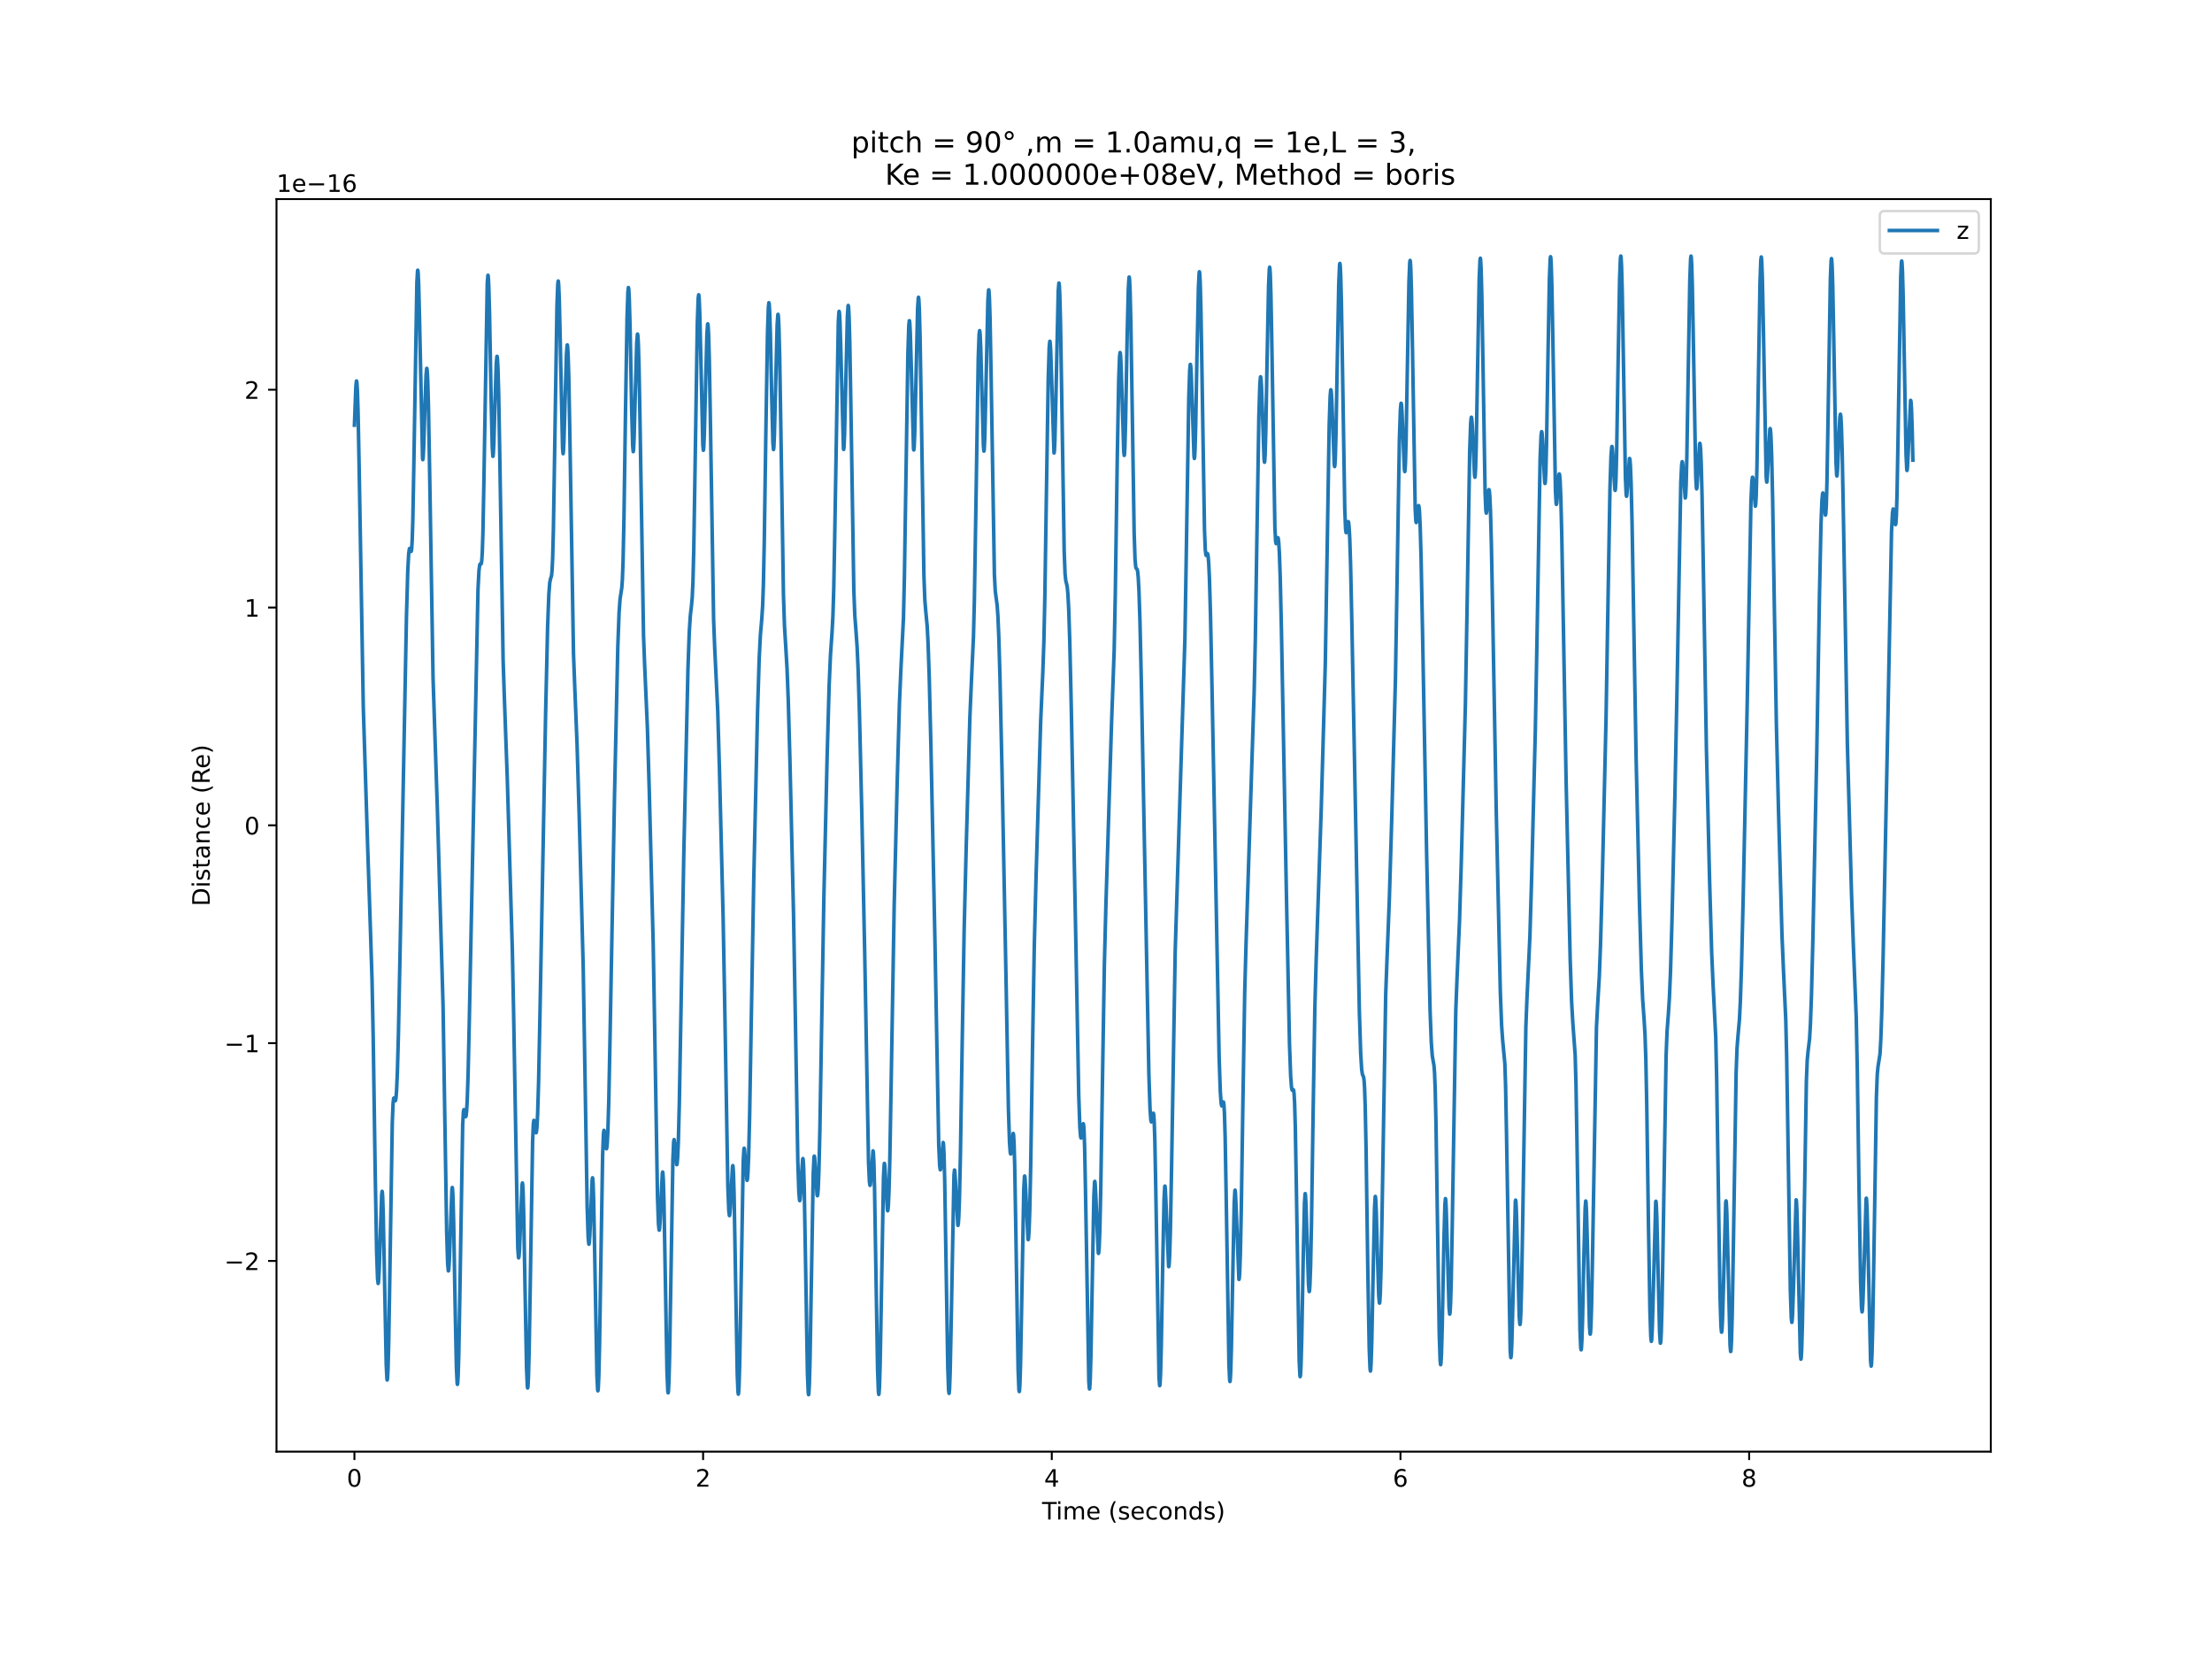 <?xml version="1.0" encoding="utf-8" standalone="no"?>
<!DOCTYPE svg PUBLIC "-//W3C//DTD SVG 1.1//EN"
  "http://www.w3.org/Graphics/SVG/1.1/DTD/svg11.dtd">
<!-- Created with matplotlib (https://matplotlib.org/) -->
<svg height="691.2pt" version="1.1" viewBox="0 0 921.6 691.2" width="921.6pt" xmlns="http://www.w3.org/2000/svg" xmlns:xlink="http://www.w3.org/1999/xlink">
 <defs>
  <style type="text/css">*{stroke-linecap:butt;stroke-linejoin:round;}</style>
 </defs>
 <g id="figure_1">
  <g id="patch_1">
   <path d="M 0 691.2 
L 921.6 691.2 
L 921.6 0 
L 0 0 
z
" style="fill:#ffffff;"/>
  </g>
  <g id="axes_1">
   <g id="patch_2">
    <path d="M 115.2 604.8 
L 829.44 604.8 
L 829.44 82.944 
L 115.2 82.944 
z
" style="fill:#ffffff;"/>
   </g>
   <g id="matplotlib.axis_1">
    <g id="xtick_1">
     <g id="line2d_1">
      <defs>
       <path d="M 0 0 
L 0 3.5 
" id="m7c0d224980" style="stroke:#000000;stroke-width:0.8;"/>
      </defs>
      <g>
       <use style="stroke:#000000;stroke-width:0.8;" x="147.665" xlink:href="#m7c0d224980" y="604.8"/>
      </g>
     </g>
     <g id="text_1">
      <!-- 0 -->
      <g transform="translate(144.484 619.398)scale(0.1 -0.1)">
       <defs>
        <path d="M 31.781 66.406 
Q 24.172 66.406 20.328 58.906 
Q 16.5 51.422 16.5 36.375 
Q 16.5 21.391 20.328 13.891 
Q 24.172 6.391 31.781 6.391 
Q 39.453 6.391 43.281 13.891 
Q 47.125 21.391 47.125 36.375 
Q 47.125 51.422 43.281 58.906 
Q 39.453 66.406 31.781 66.406 
z
M 31.781 74.219 
Q 44.047 74.219 50.516 64.516 
Q 56.984 54.828 56.984 36.375 
Q 56.984 17.969 50.516 8.266 
Q 44.047 -1.422 31.781 -1.422 
Q 19.531 -1.422 13.062 8.266 
Q 6.594 17.969 6.594 36.375 
Q 6.594 54.828 13.062 64.516 
Q 19.531 74.219 31.781 74.219 
z
" id="DejaVuSans-48"/>
       </defs>
       <use xlink:href="#DejaVuSans-48"/>
      </g>
     </g>
    </g>
    <g id="xtick_2">
     <g id="line2d_2">
      <g>
       <use style="stroke:#000000;stroke-width:0.8;" x="292.939" xlink:href="#m7c0d224980" y="604.8"/>
      </g>
     </g>
     <g id="text_2">
      <!-- 2 -->
      <g transform="translate(289.758 619.398)scale(0.1 -0.1)">
       <defs>
        <path d="M 19.188 8.297 
L 53.609 8.297 
L 53.609 0 
L 7.328 0 
L 7.328 8.297 
Q 12.938 14.109 22.625 23.891 
Q 32.328 33.688 34.812 36.531 
Q 39.547 41.844 41.422 45.531 
Q 43.312 49.219 43.312 52.781 
Q 43.312 58.594 39.234 62.25 
Q 35.156 65.922 28.609 65.922 
Q 23.969 65.922 18.812 64.312 
Q 13.672 62.703 7.812 59.422 
L 7.812 69.391 
Q 13.766 71.781 18.938 73 
Q 24.125 74.219 28.422 74.219 
Q 39.75 74.219 46.484 68.547 
Q 53.219 62.891 53.219 53.422 
Q 53.219 48.922 51.531 44.891 
Q 49.859 40.875 45.406 35.406 
Q 44.188 33.984 37.641 27.219 
Q 31.109 20.453 19.188 8.297 
z
" id="DejaVuSans-50"/>
       </defs>
       <use xlink:href="#DejaVuSans-50"/>
      </g>
     </g>
    </g>
    <g id="xtick_3">
     <g id="line2d_3">
      <g>
       <use style="stroke:#000000;stroke-width:0.8;" x="438.213" xlink:href="#m7c0d224980" y="604.8"/>
      </g>
     </g>
     <g id="text_3">
      <!-- 4 -->
      <g transform="translate(435.032 619.398)scale(0.1 -0.1)">
       <defs>
        <path d="M 37.797 64.312 
L 12.891 25.391 
L 37.797 25.391 
z
M 35.203 72.906 
L 47.609 72.906 
L 47.609 25.391 
L 58.016 25.391 
L 58.016 17.188 
L 47.609 17.188 
L 47.609 0 
L 37.797 0 
L 37.797 17.188 
L 4.891 17.188 
L 4.891 26.703 
z
" id="DejaVuSans-52"/>
       </defs>
       <use xlink:href="#DejaVuSans-52"/>
      </g>
     </g>
    </g>
    <g id="xtick_4">
     <g id="line2d_4">
      <g>
       <use style="stroke:#000000;stroke-width:0.8;" x="583.487" xlink:href="#m7c0d224980" y="604.8"/>
      </g>
     </g>
     <g id="text_4">
      <!-- 6 -->
      <g transform="translate(580.306 619.398)scale(0.1 -0.1)">
       <defs>
        <path d="M 33.016 40.375 
Q 26.375 40.375 22.484 35.828 
Q 18.609 31.297 18.609 23.391 
Q 18.609 15.531 22.484 10.953 
Q 26.375 6.391 33.016 6.391 
Q 39.656 6.391 43.531 10.953 
Q 47.406 15.531 47.406 23.391 
Q 47.406 31.297 43.531 35.828 
Q 39.656 40.375 33.016 40.375 
z
M 52.594 71.297 
L 52.594 62.312 
Q 48.875 64.062 45.094 64.984 
Q 41.312 65.922 37.594 65.922 
Q 27.828 65.922 22.672 59.328 
Q 17.531 52.734 16.797 39.406 
Q 19.672 43.656 24.016 45.922 
Q 28.375 48.188 33.594 48.188 
Q 44.578 48.188 50.953 41.516 
Q 57.328 34.859 57.328 23.391 
Q 57.328 12.156 50.688 5.359 
Q 44.047 -1.422 33.016 -1.422 
Q 20.359 -1.422 13.672 8.266 
Q 6.984 17.969 6.984 36.375 
Q 6.984 53.656 15.188 63.938 
Q 23.391 74.219 37.203 74.219 
Q 40.922 74.219 44.703 73.484 
Q 48.484 72.75 52.594 71.297 
z
" id="DejaVuSans-54"/>
       </defs>
       <use xlink:href="#DejaVuSans-54"/>
      </g>
     </g>
    </g>
    <g id="xtick_5">
     <g id="line2d_5">
      <g>
       <use style="stroke:#000000;stroke-width:0.8;" x="728.761" xlink:href="#m7c0d224980" y="604.8"/>
      </g>
     </g>
     <g id="text_5">
      <!-- 8 -->
      <g transform="translate(725.58 619.398)scale(0.1 -0.1)">
       <defs>
        <path d="M 31.781 34.625 
Q 24.75 34.625 20.719 30.859 
Q 16.703 27.094 16.703 20.516 
Q 16.703 13.922 20.719 10.156 
Q 24.75 6.391 31.781 6.391 
Q 38.812 6.391 42.859 10.172 
Q 46.922 13.969 46.922 20.516 
Q 46.922 27.094 42.891 30.859 
Q 38.875 34.625 31.781 34.625 
z
M 21.922 38.812 
Q 15.578 40.375 12.031 44.719 
Q 8.5 49.078 8.5 55.328 
Q 8.5 64.062 14.719 69.141 
Q 20.953 74.219 31.781 74.219 
Q 42.672 74.219 48.875 69.141 
Q 55.078 64.062 55.078 55.328 
Q 55.078 49.078 51.531 44.719 
Q 48 40.375 41.703 38.812 
Q 48.828 37.156 52.797 32.312 
Q 56.781 27.484 56.781 20.516 
Q 56.781 9.906 50.312 4.234 
Q 43.844 -1.422 31.781 -1.422 
Q 19.734 -1.422 13.25 4.234 
Q 6.781 9.906 6.781 20.516 
Q 6.781 27.484 10.781 32.312 
Q 14.797 37.156 21.922 38.812 
z
M 18.312 54.391 
Q 18.312 48.734 21.844 45.562 
Q 25.391 42.391 31.781 42.391 
Q 38.141 42.391 41.719 45.562 
Q 45.312 48.734 45.312 54.391 
Q 45.312 60.062 41.719 63.234 
Q 38.141 66.406 31.781 66.406 
Q 25.391 66.406 21.844 63.234 
Q 18.312 60.062 18.312 54.391 
z
" id="DejaVuSans-56"/>
       </defs>
       <use xlink:href="#DejaVuSans-56"/>
      </g>
     </g>
    </g>
    <g id="text_6">
     <!-- Time (seconds) -->
     <g transform="translate(434.158 633.077)scale(0.1 -0.1)">
      <defs>
       <path d="M -0.297 72.906 
L 61.375 72.906 
L 61.375 64.594 
L 35.5 64.594 
L 35.5 0 
L 25.594 0 
L 25.594 64.594 
L -0.297 64.594 
z
" id="DejaVuSans-84"/>
       <path d="M 9.422 54.688 
L 18.406 54.688 
L 18.406 0 
L 9.422 0 
z
M 9.422 75.984 
L 18.406 75.984 
L 18.406 64.594 
L 9.422 64.594 
z
" id="DejaVuSans-105"/>
       <path d="M 52 44.188 
Q 55.375 50.25 60.062 53.125 
Q 64.75 56 71.094 56 
Q 79.641 56 84.281 50.016 
Q 88.922 44.047 88.922 33.016 
L 88.922 0 
L 79.891 0 
L 79.891 32.719 
Q 79.891 40.578 77.094 44.375 
Q 74.312 48.188 68.609 48.188 
Q 61.625 48.188 57.562 43.547 
Q 53.516 38.922 53.516 30.906 
L 53.516 0 
L 44.484 0 
L 44.484 32.719 
Q 44.484 40.625 41.703 44.406 
Q 38.922 48.188 33.109 48.188 
Q 26.219 48.188 22.156 43.531 
Q 18.109 38.875 18.109 30.906 
L 18.109 0 
L 9.078 0 
L 9.078 54.688 
L 18.109 54.688 
L 18.109 46.188 
Q 21.188 51.219 25.484 53.609 
Q 29.781 56 35.688 56 
Q 41.656 56 45.828 52.969 
Q 50 49.953 52 44.188 
z
" id="DejaVuSans-109"/>
       <path d="M 56.203 29.594 
L 56.203 25.203 
L 14.891 25.203 
Q 15.484 15.922 20.484 11.062 
Q 25.484 6.203 34.422 6.203 
Q 39.594 6.203 44.453 7.469 
Q 49.312 8.734 54.109 11.281 
L 54.109 2.781 
Q 49.266 0.734 44.188 -0.344 
Q 39.109 -1.422 33.891 -1.422 
Q 20.797 -1.422 13.156 6.188 
Q 5.516 13.812 5.516 26.812 
Q 5.516 40.234 12.766 48.109 
Q 20.016 56 32.328 56 
Q 43.359 56 49.781 48.891 
Q 56.203 41.797 56.203 29.594 
z
M 47.219 32.234 
Q 47.125 39.594 43.094 43.984 
Q 39.062 48.391 32.422 48.391 
Q 24.906 48.391 20.391 44.141 
Q 15.875 39.891 15.188 32.172 
z
" id="DejaVuSans-101"/>
       <path id="DejaVuSans-32"/>
       <path d="M 31 75.875 
Q 24.469 64.656 21.281 53.656 
Q 18.109 42.672 18.109 31.391 
Q 18.109 20.125 21.312 9.062 
Q 24.516 -2 31 -13.188 
L 23.188 -13.188 
Q 15.875 -1.703 12.234 9.375 
Q 8.594 20.453 8.594 31.391 
Q 8.594 42.281 12.203 53.312 
Q 15.828 64.359 23.188 75.875 
z
" id="DejaVuSans-40"/>
       <path d="M 44.281 53.078 
L 44.281 44.578 
Q 40.484 46.531 36.375 47.5 
Q 32.281 48.484 27.875 48.484 
Q 21.188 48.484 17.844 46.438 
Q 14.5 44.391 14.5 40.281 
Q 14.5 37.156 16.891 35.375 
Q 19.281 33.594 26.516 31.984 
L 29.594 31.297 
Q 39.156 29.25 43.188 25.516 
Q 47.219 21.781 47.219 15.094 
Q 47.219 7.469 41.188 3.016 
Q 35.156 -1.422 24.609 -1.422 
Q 20.219 -1.422 15.453 -0.562 
Q 10.688 0.297 5.422 2 
L 5.422 11.281 
Q 10.406 8.688 15.234 7.391 
Q 20.062 6.109 24.812 6.109 
Q 31.156 6.109 34.562 8.281 
Q 37.984 10.453 37.984 14.406 
Q 37.984 18.062 35.516 20.016 
Q 33.062 21.969 24.703 23.781 
L 21.578 24.516 
Q 13.234 26.266 9.516 29.906 
Q 5.812 33.547 5.812 39.891 
Q 5.812 47.609 11.281 51.797 
Q 16.75 56 26.812 56 
Q 31.781 56 36.172 55.266 
Q 40.578 54.547 44.281 53.078 
z
" id="DejaVuSans-115"/>
       <path d="M 48.781 52.594 
L 48.781 44.188 
Q 44.969 46.297 41.141 47.344 
Q 37.312 48.391 33.406 48.391 
Q 24.656 48.391 19.812 42.844 
Q 14.984 37.312 14.984 27.297 
Q 14.984 17.281 19.812 11.734 
Q 24.656 6.203 33.406 6.203 
Q 37.312 6.203 41.141 7.25 
Q 44.969 8.297 48.781 10.406 
L 48.781 2.094 
Q 45.016 0.344 40.984 -0.531 
Q 36.969 -1.422 32.422 -1.422 
Q 20.062 -1.422 12.781 6.344 
Q 5.516 14.109 5.516 27.297 
Q 5.516 40.672 12.859 48.328 
Q 20.219 56 33.016 56 
Q 37.156 56 41.109 55.141 
Q 45.062 54.297 48.781 52.594 
z
" id="DejaVuSans-99"/>
       <path d="M 30.609 48.391 
Q 23.391 48.391 19.188 42.75 
Q 14.984 37.109 14.984 27.297 
Q 14.984 17.484 19.156 11.844 
Q 23.344 6.203 30.609 6.203 
Q 37.797 6.203 41.984 11.859 
Q 46.188 17.531 46.188 27.297 
Q 46.188 37.016 41.984 42.703 
Q 37.797 48.391 30.609 48.391 
z
M 30.609 56 
Q 42.328 56 49.016 48.375 
Q 55.719 40.766 55.719 27.297 
Q 55.719 13.875 49.016 6.219 
Q 42.328 -1.422 30.609 -1.422 
Q 18.844 -1.422 12.172 6.219 
Q 5.516 13.875 5.516 27.297 
Q 5.516 40.766 12.172 48.375 
Q 18.844 56 30.609 56 
z
" id="DejaVuSans-111"/>
       <path d="M 54.891 33.016 
L 54.891 0 
L 45.906 0 
L 45.906 32.719 
Q 45.906 40.484 42.875 44.328 
Q 39.844 48.188 33.797 48.188 
Q 26.516 48.188 22.312 43.547 
Q 18.109 38.922 18.109 30.906 
L 18.109 0 
L 9.078 0 
L 9.078 54.688 
L 18.109 54.688 
L 18.109 46.188 
Q 21.344 51.125 25.703 53.562 
Q 30.078 56 35.797 56 
Q 45.219 56 50.047 50.172 
Q 54.891 44.344 54.891 33.016 
z
" id="DejaVuSans-110"/>
       <path d="M 45.406 46.391 
L 45.406 75.984 
L 54.391 75.984 
L 54.391 0 
L 45.406 0 
L 45.406 8.203 
Q 42.578 3.328 38.25 0.953 
Q 33.938 -1.422 27.875 -1.422 
Q 17.969 -1.422 11.734 6.484 
Q 5.516 14.406 5.516 27.297 
Q 5.516 40.188 11.734 48.094 
Q 17.969 56 27.875 56 
Q 33.938 56 38.25 53.625 
Q 42.578 51.266 45.406 46.391 
z
M 14.797 27.297 
Q 14.797 17.391 18.875 11.75 
Q 22.953 6.109 30.078 6.109 
Q 37.203 6.109 41.297 11.75 
Q 45.406 17.391 45.406 27.297 
Q 45.406 37.203 41.297 42.844 
Q 37.203 48.484 30.078 48.484 
Q 22.953 48.484 18.875 42.844 
Q 14.797 37.203 14.797 27.297 
z
" id="DejaVuSans-100"/>
       <path d="M 8.016 75.875 
L 15.828 75.875 
Q 23.141 64.359 26.781 53.312 
Q 30.422 42.281 30.422 31.391 
Q 30.422 20.453 26.781 9.375 
Q 23.141 -1.703 15.828 -13.188 
L 8.016 -13.188 
Q 14.5 -2 17.703 9.062 
Q 20.906 20.125 20.906 31.391 
Q 20.906 42.672 17.703 53.656 
Q 14.5 64.656 8.016 75.875 
z
" id="DejaVuSans-41"/>
      </defs>
      <use xlink:href="#DejaVuSans-84"/>
      <use x="57.959" xlink:href="#DejaVuSans-105"/>
      <use x="85.742" xlink:href="#DejaVuSans-109"/>
      <use x="183.154" xlink:href="#DejaVuSans-101"/>
      <use x="244.678" xlink:href="#DejaVuSans-32"/>
      <use x="276.465" xlink:href="#DejaVuSans-40"/>
      <use x="315.479" xlink:href="#DejaVuSans-115"/>
      <use x="367.578" xlink:href="#DejaVuSans-101"/>
      <use x="429.102" xlink:href="#DejaVuSans-99"/>
      <use x="484.082" xlink:href="#DejaVuSans-111"/>
      <use x="545.264" xlink:href="#DejaVuSans-110"/>
      <use x="608.643" xlink:href="#DejaVuSans-100"/>
      <use x="672.119" xlink:href="#DejaVuSans-115"/>
      <use x="724.219" xlink:href="#DejaVuSans-41"/>
     </g>
    </g>
   </g>
   <g id="matplotlib.axis_2">
    <g id="ytick_1">
     <g id="line2d_6">
      <defs>
       <path d="M 0 0 
L -3.5 0 
" id="m64105a3898" style="stroke:#000000;stroke-width:0.8;"/>
      </defs>
      <g>
       <use style="stroke:#000000;stroke-width:0.8;" x="115.2" xlink:href="#m64105a3898" y="525.355"/>
      </g>
     </g>
     <g id="text_7">
      <!-- −2 -->
      <g transform="translate(93.458 529.154)scale(0.1 -0.1)">
       <defs>
        <path d="M 10.594 35.5 
L 73.188 35.5 
L 73.188 27.203 
L 10.594 27.203 
z
" id="DejaVuSans-8722"/>
       </defs>
       <use xlink:href="#DejaVuSans-8722"/>
       <use x="83.789" xlink:href="#DejaVuSans-50"/>
      </g>
     </g>
    </g>
    <g id="ytick_2">
     <g id="line2d_7">
      <g>
       <use style="stroke:#000000;stroke-width:0.8;" x="115.2" xlink:href="#m64105a3898" y="434.608"/>
      </g>
     </g>
     <g id="text_8">
      <!-- −1 -->
      <g transform="translate(93.458 438.407)scale(0.1 -0.1)">
       <defs>
        <path d="M 12.406 8.297 
L 28.516 8.297 
L 28.516 63.922 
L 10.984 60.406 
L 10.984 69.391 
L 28.422 72.906 
L 38.281 72.906 
L 38.281 8.297 
L 54.391 8.297 
L 54.391 0 
L 12.406 0 
z
" id="DejaVuSans-49"/>
       </defs>
       <use xlink:href="#DejaVuSans-8722"/>
       <use x="83.789" xlink:href="#DejaVuSans-49"/>
      </g>
     </g>
    </g>
    <g id="ytick_3">
     <g id="line2d_8">
      <g>
       <use style="stroke:#000000;stroke-width:0.8;" x="115.2" xlink:href="#m64105a3898" y="343.861"/>
      </g>
     </g>
     <g id="text_9">
      <!-- 0 -->
      <g transform="translate(101.838 347.661)scale(0.1 -0.1)">
       <use xlink:href="#DejaVuSans-48"/>
      </g>
     </g>
    </g>
    <g id="ytick_4">
     <g id="line2d_9">
      <g>
       <use style="stroke:#000000;stroke-width:0.8;" x="115.2" xlink:href="#m64105a3898" y="253.115"/>
      </g>
     </g>
     <g id="text_10">
      <!-- 1 -->
      <g transform="translate(101.838 256.914)scale(0.1 -0.1)">
       <use xlink:href="#DejaVuSans-49"/>
      </g>
     </g>
    </g>
    <g id="ytick_5">
     <g id="line2d_10">
      <g>
       <use style="stroke:#000000;stroke-width:0.8;" x="115.2" xlink:href="#m64105a3898" y="162.368"/>
      </g>
     </g>
     <g id="text_11">
      <!-- 2 -->
      <g transform="translate(101.838 166.167)scale(0.1 -0.1)">
       <use xlink:href="#DejaVuSans-50"/>
      </g>
     </g>
    </g>
    <g id="text_12">
     <!-- Distance (Re) -->
     <g transform="translate(87.378 377.551)rotate(-90)scale(0.1 -0.1)">
      <defs>
       <path d="M 19.672 64.797 
L 19.672 8.109 
L 31.594 8.109 
Q 46.688 8.109 53.688 14.938 
Q 60.688 21.781 60.688 36.531 
Q 60.688 51.172 53.688 57.984 
Q 46.688 64.797 31.594 64.797 
z
M 9.812 72.906 
L 30.078 72.906 
Q 51.266 72.906 61.172 64.094 
Q 71.094 55.281 71.094 36.531 
Q 71.094 17.672 61.125 8.828 
Q 51.172 0 30.078 0 
L 9.812 0 
z
" id="DejaVuSans-68"/>
       <path d="M 18.312 70.219 
L 18.312 54.688 
L 36.812 54.688 
L 36.812 47.703 
L 18.312 47.703 
L 18.312 18.016 
Q 18.312 11.328 20.141 9.422 
Q 21.969 7.516 27.594 7.516 
L 36.812 7.516 
L 36.812 0 
L 27.594 0 
Q 17.188 0 13.234 3.875 
Q 9.281 7.766 9.281 18.016 
L 9.281 47.703 
L 2.688 47.703 
L 2.688 54.688 
L 9.281 54.688 
L 9.281 70.219 
z
" id="DejaVuSans-116"/>
       <path d="M 34.281 27.484 
Q 23.391 27.484 19.188 25 
Q 14.984 22.516 14.984 16.5 
Q 14.984 11.719 18.141 8.906 
Q 21.297 6.109 26.703 6.109 
Q 34.188 6.109 38.703 11.406 
Q 43.219 16.703 43.219 25.484 
L 43.219 27.484 
z
M 52.203 31.203 
L 52.203 0 
L 43.219 0 
L 43.219 8.297 
Q 40.141 3.328 35.547 0.953 
Q 30.953 -1.422 24.312 -1.422 
Q 15.922 -1.422 10.953 3.297 
Q 6 8.016 6 15.922 
Q 6 25.141 12.172 29.828 
Q 18.359 34.516 30.609 34.516 
L 43.219 34.516 
L 43.219 35.406 
Q 43.219 41.609 39.141 45 
Q 35.062 48.391 27.688 48.391 
Q 23 48.391 18.547 47.266 
Q 14.109 46.141 10.016 43.891 
L 10.016 52.203 
Q 14.938 54.109 19.578 55.047 
Q 24.219 56 28.609 56 
Q 40.484 56 46.344 49.844 
Q 52.203 43.703 52.203 31.203 
z
" id="DejaVuSans-97"/>
       <path d="M 44.391 34.188 
Q 47.562 33.109 50.562 29.594 
Q 53.562 26.078 56.594 19.922 
L 66.609 0 
L 56 0 
L 46.688 18.703 
Q 43.062 26.031 39.672 28.422 
Q 36.281 30.812 30.422 30.812 
L 19.672 30.812 
L 19.672 0 
L 9.812 0 
L 9.812 72.906 
L 32.078 72.906 
Q 44.578 72.906 50.734 67.672 
Q 56.891 62.453 56.891 51.906 
Q 56.891 45.016 53.688 40.469 
Q 50.484 35.938 44.391 34.188 
z
M 19.672 64.797 
L 19.672 38.922 
L 32.078 38.922 
Q 39.203 38.922 42.844 42.219 
Q 46.484 45.516 46.484 51.906 
Q 46.484 58.297 42.844 61.547 
Q 39.203 64.797 32.078 64.797 
z
" id="DejaVuSans-82"/>
      </defs>
      <use xlink:href="#DejaVuSans-68"/>
      <use x="77.002" xlink:href="#DejaVuSans-105"/>
      <use x="104.785" xlink:href="#DejaVuSans-115"/>
      <use x="156.885" xlink:href="#DejaVuSans-116"/>
      <use x="196.094" xlink:href="#DejaVuSans-97"/>
      <use x="257.373" xlink:href="#DejaVuSans-110"/>
      <use x="320.752" xlink:href="#DejaVuSans-99"/>
      <use x="375.732" xlink:href="#DejaVuSans-101"/>
      <use x="437.256" xlink:href="#DejaVuSans-32"/>
      <use x="469.043" xlink:href="#DejaVuSans-40"/>
      <use x="508.057" xlink:href="#DejaVuSans-82"/>
      <use x="573.039" xlink:href="#DejaVuSans-101"/>
      <use x="634.562" xlink:href="#DejaVuSans-41"/>
     </g>
    </g>
    <g id="text_13">
     <!-- 1e−16 -->
     <g transform="translate(115.2 79.944)scale(0.1 -0.1)">
      <use xlink:href="#DejaVuSans-49"/>
      <use x="63.623" xlink:href="#DejaVuSans-101"/>
      <use x="125.146" xlink:href="#DejaVuSans-8722"/>
      <use x="208.936" xlink:href="#DejaVuSans-49"/>
      <use x="272.559" xlink:href="#DejaVuSans-54"/>
     </g>
    </g>
   </g>
   <g id="line2d_11">
    <path clip-path="url(#pe0b16c5ab8)" d="M 147.665 177.155 
L 148.262 160.997 
L 148.5 158.764 
L 148.548 158.714 
L 148.596 158.803 
L 148.715 159.648 
L 148.906 162.876 
L 149.192 171.979 
L 149.622 194.058 
L 151.363 294.75 
L 153.176 352.672 
L 154.345 387.552 
L 155.013 408.633 
L 155.49 432.243 
L 156.301 487.4 
L 156.922 521.971 
L 157.303 532.789 
L 157.542 534.746 
L 157.613 534.618 
L 157.756 533.421 
L 157.995 528.897 
L 158.424 515.239 
L 159.021 497.778 
L 159.212 496.351 
L 159.283 496.608 
L 159.426 498.494 
L 159.665 505.578 
L 160.071 526.009 
L 160.905 568.325 
L 161.216 574.549 
L 161.311 574.973 
L 161.359 574.912 
L 161.478 573.957 
L 161.669 570.071 
L 161.955 559.115 
L 162.408 531.822 
L 163.434 467.981 
L 163.768 459.597 
L 164.007 457.625 
L 164.126 457.473 
L 164.15 457.488 
L 164.293 457.777 
L 164.699 458.627 
L 164.818 458.392 
L 164.985 457.412 
L 165.223 454.447 
L 165.557 446.863 
L 165.987 431.365 
L 166.655 397.985 
L 169.35 256.708 
L 169.899 237.565 
L 170.281 230.573 
L 170.567 228.608 
L 170.71 228.471 
L 170.734 228.49 
L 170.901 228.861 
L 171.283 229.769 
L 171.378 229.573 
L 171.521 228.613 
L 171.736 225.128 
L 171.998 216.679 
L 172.38 196.064 
L 173.692 117.486 
L 173.978 112.727 
L 174.05 112.563 
L 174.098 112.682 
L 174.217 113.771 
L 174.432 118.472 
L 174.766 131.898 
L 176.054 191.033 
L 176.149 191.511 
L 176.197 191.452 
L 176.316 190.482 
L 176.531 186.182 
L 176.984 171.176 
L 177.509 156.231 
L 177.772 153.513 
L 177.819 153.465 
L 177.867 153.561 
L 177.986 154.443 
L 178.201 158.377 
L 178.511 169.237 
L 178.964 194.401 
L 180.42 282.293 
L 181.064 302.08 
L 182.209 336.626 
L 184.594 419.043 
L 185.215 458.703 
L 186.097 513.189 
L 186.503 526.378 
L 186.765 529.43 
L 186.837 529.51 
L 186.861 529.467 
L 186.98 528.745 
L 187.195 525.472 
L 187.552 515.699 
L 188.268 495.768 
L 188.435 494.739 
L 188.459 494.778 
L 188.554 495.429 
L 188.721 498.512 
L 189.008 509.154 
L 189.58 541.9 
L 190.153 569.643 
L 190.463 576.245 
L 190.582 576.791 
L 190.606 576.762 
L 190.701 576.186 
L 190.868 573.41 
L 191.131 564.695 
L 191.536 542.426 
L 192.777 468.418 
L 193.087 462.98 
L 193.278 462.306 
L 193.373 462.475 
L 193.612 463.658 
L 193.994 465.253 
L 194.089 465.207 
L 194.208 464.769 
L 194.399 463.062 
L 194.662 458.47 
L 195.019 447.89 
L 195.52 425.731 
L 199.146 245.6 
L 199.552 237.802 
L 199.862 235.331 
L 200.077 234.925 
L 200.268 234.996 
L 200.435 234.983 
L 200.554 234.696 
L 200.721 233.558 
L 200.936 230.186 
L 201.198 222.158 
L 201.58 202.25 
L 203.011 118.062 
L 203.273 114.696 
L 203.321 114.673 
L 203.345 114.729 
L 203.464 115.681 
L 203.655 119.454 
L 203.965 130.828 
L 204.586 164.558 
L 205.087 186.263 
L 205.349 190.097 
L 205.397 190.13 
L 205.421 190.072 
L 205.54 189.06 
L 205.754 184.583 
L 206.208 168.706 
L 206.756 151.725 
L 207.019 148.571 
L 207.09 148.452 
L 207.138 148.56 
L 207.257 149.492 
L 207.472 153.581 
L 207.782 164.784 
L 208.236 190.55 
L 209.619 275.125 
L 210.168 291.608 
L 211.361 324.627 
L 213.46 395.792 
L 213.985 421.956 
L 215.726 520.034 
L 216.013 523.884 
L 216.084 524.065 
L 216.132 524.017 
L 216.251 523.328 
L 216.466 520.209 
L 216.824 510.987 
L 217.492 493.815 
L 217.659 492.862 
L 217.682 492.907 
L 217.778 493.568 
L 217.945 496.643 
L 218.207 506.184 
L 218.708 534.758 
L 219.376 569.815 
L 219.71 577.612 
L 219.829 578.287 
L 219.877 578.233 
L 219.973 577.567 
L 220.163 574.026 
L 220.45 563.505 
L 220.903 536.746 
L 221.905 475.534 
L 222.215 468.168 
L 222.43 466.786 
L 222.501 466.835 
L 222.644 467.467 
L 223.36 471.953 
L 223.408 471.901 
L 223.527 471.426 
L 223.718 469.541 
L 224.004 463.908 
L 224.386 451.163 
L 224.935 424.27 
L 227.32 297.514 
L 228.155 261.055 
L 228.656 247.796 
L 229.038 242.806 
L 229.348 241.263 
L 229.801 239.787 
L 230.016 237.573 
L 230.254 232.511 
L 230.565 220.526 
L 231.018 192.71 
L 232.044 127.632 
L 232.378 118.445 
L 232.568 117.07 
L 232.64 117.293 
L 232.783 118.923 
L 233.022 124.942 
L 233.403 141.556 
L 234.382 186.81 
L 234.596 189.031 
L 234.644 188.959 
L 234.763 187.915 
L 234.978 183.284 
L 235.407 167.558 
L 236.004 147.486 
L 236.29 143.791 
L 236.362 143.688 
L 236.385 143.73 
L 236.505 144.527 
L 236.696 147.844 
L 236.982 157.416 
L 237.411 180.691 
L 238.938 272.351 
L 239.487 286.781 
L 240.417 309.963 
L 241.324 340.156 
L 242.97 402.286 
L 243.566 437.875 
L 244.64 503.023 
L 245.045 515.431 
L 245.308 518.307 
L 245.379 518.393 
L 245.403 518.358 
L 245.522 517.717 
L 245.737 514.78 
L 246.119 505.489 
L 246.715 491.584 
L 246.858 490.718 
L 246.882 490.723 
L 246.954 491.016 
L 247.097 492.906 
L 247.335 499.966 
L 247.717 519.575 
L 248.695 572.918 
L 249.005 579.109 
L 249.101 579.472 
L 249.148 579.374 
L 249.268 578.311 
L 249.482 573.511 
L 249.792 560.553 
L 250.317 527.224 
L 251.081 481.199 
L 251.415 472.411 
L 251.629 470.937 
L 251.701 471.018 
L 251.844 471.81 
L 252.226 475.853 
L 252.584 478.523 
L 252.679 478.627 
L 252.703 478.602 
L 252.822 478.149 
L 253.013 476.2 
L 253.275 470.908 
L 253.657 457.866 
L 254.206 430.108 
L 256.043 330.785 
L 257.402 269.449 
L 257.927 255.328 
L 258.333 249.606 
L 258.715 247.123 
L 259.072 244.786 
L 259.311 241.399 
L 259.597 233.556 
L 259.955 216.503 
L 260.599 171.901 
L 261.243 132.795 
L 261.601 121.75 
L 261.816 119.788 
L 261.863 119.839 
L 261.983 120.728 
L 262.174 124.33 
L 262.484 135.212 
L 263.176 170.526 
L 263.605 185.967 
L 263.82 188.19 
L 263.867 188.114 
L 263.987 187.046 
L 264.201 182.284 
L 264.607 166.875 
L 265.275 142.981 
L 265.561 139.263 
L 265.609 139.17 
L 265.657 139.235 
L 265.776 140.095 
L 265.967 143.565 
L 266.253 153.451 
L 266.682 177.264 
L 268.114 264.72 
L 268.591 277.315 
L 269.736 303.415 
L 270.499 329.023 
L 272.145 393.304 
L 272.742 427.526 
L 273.935 498.506 
L 274.34 510.021 
L 274.603 512.493 
L 274.65 512.53 
L 274.698 512.445 
L 274.817 511.724 
L 275.032 508.779 
L 275.437 499.383 
L 275.938 489.075 
L 276.082 488.306 
L 276.105 488.322 
L 276.201 488.833 
L 276.368 491.559 
L 276.63 500.577 
L 277.06 524.765 
L 277.895 571.681 
L 278.229 579.632 
L 278.372 580.326 
L 278.396 580.278 
L 278.491 579.616 
L 278.682 576.072 
L 278.968 565.549 
L 279.421 538.968 
L 280.352 483.078 
L 280.662 475.796 
L 280.853 474.796 
L 280.948 475.089 
L 281.139 476.796 
L 281.95 485.25 
L 282.022 485.186 
L 282.141 484.599 
L 282.332 482.329 
L 282.618 475.723 
L 283.024 460.073 
L 283.644 425.674 
L 284.884 356.361 
L 286.626 278.77 
L 287.175 263.414 
L 287.604 256.608 
L 288.105 252.251 
L 288.415 248.751 
L 288.701 242.517 
L 289.035 229.422 
L 289.512 199.856 
L 290.538 134.253 
L 290.896 124.208 
L 291.087 122.8 
L 291.159 122.99 
L 291.302 124.514 
L 291.54 130.236 
L 291.922 146.004 
L 292.828 185.393 
L 293.043 187.613 
L 293.091 187.536 
L 293.21 186.452 
L 293.425 181.581 
L 293.83 165.575 
L 294.522 139.252 
L 294.808 135.095 
L 294.88 134.923 
L 294.928 135.01 
L 295.047 135.944 
L 295.238 139.577 
L 295.524 149.782 
L 295.954 174.113 
L 297.313 258.056 
L 297.767 269.856 
L 299.031 296.142 
L 299.723 319.554 
L 301.273 382.082 
L 301.894 415.774 
L 303.253 494.527 
L 303.635 504.34 
L 303.874 506.427 
L 303.921 506.481 
L 303.969 506.42 
L 304.088 505.784 
L 304.303 503.092 
L 304.732 493.992 
L 305.186 486.087 
L 305.305 485.632 
L 305.329 485.659 
L 305.424 486.203 
L 305.591 488.938 
L 305.854 497.925 
L 306.283 522.265 
L 307.166 572.589 
L 307.476 580.028 
L 307.619 580.87 
L 307.643 580.846 
L 307.738 580.281 
L 307.905 577.503 
L 308.168 568.778 
L 308.573 546.716 
L 309.647 484.148 
L 309.933 478.799 
L 310.052 478.37 
L 310.076 478.393 
L 310.172 478.808 
L 310.386 481.199 
L 311.197 491.706 
L 311.269 491.782 
L 311.317 491.709 
L 311.436 491.07 
L 311.627 488.624 
L 311.913 481.582 
L 312.319 465.069 
L 312.963 427.806 
L 314.036 366.735 
L 315.635 296.145 
L 316.303 274.456 
L 316.804 264.61 
L 317.376 257.968 
L 317.734 252.552 
L 318.044 243.89 
L 318.426 225.716 
L 319.07 181.144 
L 319.762 139.022 
L 320.12 128.117 
L 320.334 126.12 
L 320.382 126.148 
L 320.477 126.71 
L 320.668 129.781 
L 320.954 138.716 
L 321.527 165.615 
L 322.028 184.594 
L 322.267 187.304 
L 322.314 187.226 
L 322.434 186.131 
L 322.648 181.17 
L 323.03 165.734 
L 323.793 135.222 
L 324.08 131.092 
L 324.151 130.952 
L 324.199 131.065 
L 324.318 132.082 
L 324.533 136.549 
L 324.843 148.689 
L 325.32 177.804 
L 326.417 247.879 
L 326.847 260.875 
L 327.348 269.013 
L 327.92 278.708 
L 328.421 291.732 
L 329.089 315.693 
L 330.616 380.984 
L 331.308 420.526 
L 332.405 483.973 
L 332.835 496.854 
L 333.121 500.101 
L 333.216 500.257 
L 333.24 500.228 
L 333.36 499.692 
L 333.574 497.282 
L 334.027 488.667 
L 334.409 483.049 
L 334.528 482.696 
L 334.552 482.738 
L 334.648 483.322 
L 334.815 486.074 
L 335.077 495.023 
L 335.507 519.464 
L 336.413 572.328 
L 336.747 580.371 
L 336.89 581.079 
L 336.914 581.033 
L 337.009 580.377 
L 337.2 576.846 
L 337.487 566.38 
L 337.94 540.149 
L 338.823 488.876 
L 339.133 482.219 
L 339.252 481.671 
L 339.3 481.727 
L 339.419 482.462 
L 339.657 485.836 
L 340.421 497.839 
L 340.54 498.196 
L 340.588 498.156 
L 340.707 497.574 
L 340.898 495.143 
L 341.184 487.957 
L 341.59 470.962 
L 342.234 432.663 
L 343.26 373.624 
L 344.62 315.078 
L 345.454 285.516 
L 346.003 272.978 
L 346.647 263.656 
L 347.029 256.547 
L 347.363 245.593 
L 347.768 224.029 
L 349.271 134.037 
L 349.534 129.944 
L 349.605 129.713 
L 349.653 129.769 
L 349.772 130.626 
L 349.963 134.036 
L 350.273 144.183 
L 351.418 186.984 
L 351.49 187.26 
L 351.538 187.183 
L 351.657 186.081 
L 351.872 181.051 
L 352.253 165.168 
L 353.041 132.03 
L 353.327 127.486 
L 353.398 127.257 
L 353.446 127.316 
L 353.565 128.21 
L 353.756 131.857 
L 354.043 142.238 
L 354.472 167.02 
L 355.736 246.059 
L 356.142 256.419 
L 356.619 262.649 
L 357.096 269.355 
L 357.526 278.973 
L 358.074 296.939 
L 359.028 337.366 
L 360.269 397.117 
L 361.867 484.533 
L 362.225 492.262 
L 362.464 493.88 
L 362.535 493.847 
L 362.655 493.31 
L 362.869 491.039 
L 363.728 479.478 
L 363.776 479.558 
L 363.895 480.455 
L 364.086 484.175 
L 364.372 495.225 
L 364.849 524.413 
L 365.637 570.823 
L 365.971 579.816 
L 366.138 580.976 
L 366.161 580.954 
L 366.257 580.395 
L 366.424 577.636 
L 366.686 568.98 
L 367.116 545.729 
L 368.094 490.289 
L 368.38 485.002 
L 368.475 484.7 
L 368.523 484.794 
L 368.642 485.661 
L 368.881 489.45 
L 369.716 504.148 
L 369.835 504.466 
L 369.859 504.446 
L 369.954 504.074 
L 370.121 502.264 
L 370.384 496.363 
L 370.742 482.542 
L 371.29 451.315 
L 372.555 377.16 
L 373.795 326.214 
L 374.749 292.767 
L 375.346 278.888 
L 376.419 257.417 
L 376.801 240.965 
L 377.326 206.976 
L 378.256 147.442 
L 378.638 135.668 
L 378.853 133.615 
L 378.9 133.613 
L 378.924 133.673 
L 379.044 134.571 
L 379.258 138.572 
L 379.592 149.86 
L 380.594 186.77 
L 380.713 187.483 
L 380.761 187.406 
L 380.88 186.302 
L 381.095 181.219 
L 381.453 166.123 
L 382.312 128.508 
L 382.598 124.036 
L 382.67 123.85 
L 382.717 123.94 
L 382.837 124.927 
L 383.027 128.756 
L 383.314 139.455 
L 383.767 166.312 
L 384.936 239.878 
L 385.318 249.951 
L 385.699 254.589 
L 386.296 260.841 
L 386.677 268.134 
L 387.155 282.241 
L 387.846 310.599 
L 389.516 391.3 
L 391.115 477.272 
L 391.496 485.623 
L 391.735 487.355 
L 391.806 487.386 
L 391.83 487.351 
L 391.95 486.846 
L 392.188 484.476 
L 392.928 475.993 
L 392.999 476.123 
L 393.118 477.087 
L 393.309 480.832 
L 393.596 491.827 
L 394.073 521.111 
L 394.884 569.893 
L 395.218 579.208 
L 395.409 580.539 
L 395.48 580.264 
L 395.623 578.461 
L 395.862 571.896 
L 396.22 554.909 
L 397.46 489.491 
L 397.675 487.466 
L 397.723 487.51 
L 397.842 488.311 
L 398.057 491.741 
L 399.059 510.505 
L 399.13 510.564 
L 399.154 510.524 
L 399.273 509.858 
L 399.464 507.136 
L 399.75 499.206 
L 400.156 480.742 
L 400.872 435.392 
L 401.707 387.187 
L 402.565 352.628 
L 404.092 298.679 
L 404.76 283.129 
L 405.571 265.512 
L 405.953 250.439 
L 406.43 221.624 
L 407.575 149.089 
L 407.933 139.297 
L 408.148 137.753 
L 408.219 137.96 
L 408.362 139.414 
L 408.601 144.675 
L 409.007 159.677 
L 409.722 185.826 
L 409.937 187.972 
L 409.985 187.895 
L 410.104 186.791 
L 410.319 181.672 
L 410.676 166.262 
L 411.583 125.253 
L 411.869 120.881 
L 411.941 120.741 
L 411.965 120.782 
L 412.06 121.386 
L 412.227 124.138 
L 412.489 132.683 
L 412.895 154.632 
L 414.303 239.388 
L 414.66 246.185 
L 415.018 248.991 
L 415.448 252.169 
L 415.758 256.516 
L 416.139 265.347 
L 416.64 282.76 
L 417.475 321.137 
L 419.121 406.426 
L 420.147 462.116 
L 420.6 476.021 
L 420.911 480.24 
L 421.078 480.804 
L 421.101 480.796 
L 421.197 480.559 
L 421.388 479.244 
L 422.127 472.228 
L 422.199 472.334 
L 422.318 473.193 
L 422.509 476.634 
L 422.771 485.943 
L 423.201 510.96 
L 424.179 570.528 
L 424.513 578.926 
L 424.656 579.789 
L 424.68 579.768 
L 424.775 579.222 
L 424.942 576.5 
L 425.205 567.972 
L 425.634 545.225 
L 426.541 495.463 
L 426.827 490.19 
L 426.898 489.958 
L 426.946 490.027 
L 427.065 490.922 
L 427.304 495.19 
L 428.306 516.322 
L 428.401 516.498 
L 428.425 516.464 
L 428.544 515.806 
L 428.735 513.026 
L 429.022 504.868 
L 429.427 485.867 
L 430.167 437.949 
L 430.93 393.844 
L 431.67 364.959 
L 433.578 300.657 
L 434.461 280.485 
L 434.914 267.486 
L 435.32 248.88 
L 435.916 209.276 
L 436.727 158.06 
L 437.133 144.794 
L 437.371 142.224 
L 437.419 142.183 
L 437.443 142.22 
L 437.538 142.751 
L 437.729 145.556 
L 438.039 154.345 
L 439.113 188.601 
L 439.16 188.728 
L 439.208 188.649 
L 439.327 187.547 
L 439.518 183.163 
L 439.852 169.175 
L 440.902 121.149 
L 441.164 117.954 
L 441.212 117.939 
L 441.236 117.998 
L 441.355 118.965 
L 441.546 122.822 
L 441.832 133.664 
L 442.285 160.808 
L 443.383 229.79 
L 443.741 239.02 
L 444.051 242.052 
L 444.432 243.436 
L 444.671 244.741 
L 444.933 247.548 
L 445.267 253.908 
L 445.697 266.996 
L 446.317 293.884 
L 448.273 394.391 
L 449.442 456.344 
L 449.895 469.527 
L 450.206 473.55 
L 450.396 474.139 
L 450.492 473.969 
L 450.683 472.895 
L 451.327 468.17 
L 451.375 468.213 
L 451.494 468.842 
L 451.661 471.213 
L 451.899 478.125 
L 452.257 496.21 
L 453.641 575.589 
L 453.879 578.653 
L 453.927 578.709 
L 453.951 578.667 
L 454.046 578.036 
L 454.237 574.602 
L 454.524 564.458 
L 455.001 537.981 
L 455.74 498.434 
L 456.026 492.566 
L 456.122 492.187 
L 456.17 492.277 
L 456.289 493.254 
L 456.527 497.832 
L 457.577 522.031 
L 457.672 522.234 
L 457.696 522.203 
L 457.792 521.741 
L 457.959 519.607 
L 458.221 512.831 
L 458.603 496.036 
L 459.223 456.662 
L 460.13 401.513 
L 460.774 376.613 
L 463.112 301.275 
L 464.209 270.824 
L 464.662 248.133 
L 465.497 190.728 
L 466.094 158.202 
L 466.451 148.533 
L 466.666 146.866 
L 466.738 146.995 
L 466.881 148.238 
L 467.119 152.974 
L 467.525 166.577 
L 468.193 188.118 
L 468.384 189.749 
L 468.408 189.734 
L 468.503 189.163 
L 468.67 186.19 
L 468.956 175.834 
L 469.624 139.689 
L 470.101 120.189 
L 470.388 115.584 
L 470.459 115.415 
L 470.507 115.528 
L 470.626 116.602 
L 470.841 121.353 
L 471.151 134.184 
L 471.652 166.045 
L 472.535 222.194 
L 472.893 232.912 
L 473.179 236.196 
L 473.417 236.86 
L 473.799 237.22 
L 473.99 238.115 
L 474.228 240.54 
L 474.539 246.343 
L 474.944 258.687 
L 475.517 283.803 
L 477.64 394.81 
L 478.666 447.61 
L 479.143 461.929 
L 479.477 466.6 
L 479.691 467.444 
L 479.787 467.366 
L 479.954 466.72 
L 480.526 463.805 
L 480.574 463.869 
L 480.693 464.489 
L 480.884 467.174 
L 481.147 475.012 
L 481.504 493.538 
L 482.888 573.919 
L 483.127 577.211 
L 483.174 577.316 
L 483.222 577.236 
L 483.341 576.234 
L 483.532 572.319 
L 483.842 560.513 
L 484.415 527.763 
L 484.987 499.632 
L 485.274 494.35 
L 485.345 494.152 
L 485.393 494.259 
L 485.512 495.307 
L 485.751 500.167 
L 486.872 527.646 
L 486.944 527.759 
L 486.991 527.663 
L 487.111 526.805 
L 487.325 523.003 
L 487.635 512.499 
L 488.089 488.041 
L 489.639 396.007 
L 490.474 369.105 
L 493.671 266.259 
L 494.22 232.776 
L 495.293 165.548 
L 495.675 154.135 
L 495.913 151.825 
L 495.961 151.809 
L 495.985 151.856 
L 496.104 152.62 
L 496.319 156.077 
L 496.677 166.497 
L 497.464 190.131 
L 497.607 191.037 
L 497.631 191.019 
L 497.727 190.445 
L 497.893 187.476 
L 498.156 178.146 
L 498.681 149.39 
L 499.301 119.833 
L 499.611 113.636 
L 499.707 113.215 
L 499.754 113.277 
L 499.874 114.233 
L 500.064 118.117 
L 500.351 129.065 
L 500.804 156.352 
L 501.83 220.464 
L 502.164 229.057 
L 502.426 231.275 
L 502.545 231.43 
L 502.569 231.42 
L 502.712 231.185 
L 503.07 230.613 
L 503.189 230.842 
L 503.356 231.778 
L 503.595 234.626 
L 503.905 241.312 
L 504.335 256.1 
L 504.979 287.387 
L 507.937 440.565 
L 508.414 454.672 
L 508.772 459.751 
L 509.01 460.769 
L 509.13 460.726 
L 509.32 460.166 
L 509.702 459.099 
L 509.798 459.305 
L 509.941 460.321 
L 510.155 463.976 
L 510.442 473.76 
L 510.847 496.884 
L 512.016 568.488 
L 512.326 575.1 
L 512.446 575.601 
L 512.469 575.564 
L 512.565 574.958 
L 512.756 571.618 
L 513.042 561.75 
L 513.543 534.817 
L 514.211 501.329 
L 514.497 496.04 
L 514.569 495.853 
L 514.616 495.974 
L 514.736 497.08 
L 514.974 502.193 
L 516.167 533.021 
L 516.215 533.062 
L 516.239 533.029 
L 516.334 532.533 
L 516.501 530.247 
L 516.763 523.02 
L 517.145 505.25 
L 517.813 460.933 
L 518.6 413.227 
L 519.149 393.064 
L 522.537 287.958 
L 523.014 266.342 
L 523.634 226.289 
L 524.493 173.301 
L 524.898 160.086 
L 525.161 157.054 
L 525.208 156.973 
L 525.256 157.032 
L 525.375 157.779 
L 525.59 161.116 
L 525.948 171.043 
L 526.664 191.435 
L 526.831 192.589 
L 526.854 192.568 
L 526.95 191.988 
L 527.117 189.025 
L 527.379 179.665 
L 527.88 151.777 
L 528.524 119.24 
L 528.835 112.112 
L 528.978 111.324 
L 529.002 111.353 
L 529.097 111.931 
L 529.264 114.707 
L 529.526 123.417 
L 529.932 145.683 
L 531.172 220.049 
L 531.483 225.693 
L 531.673 226.501 
L 531.769 226.399 
L 531.96 225.626 
L 532.365 224.017 
L 532.461 224.048 
L 532.58 224.449 
L 532.771 226.06 
L 533.033 230.464 
L 533.391 240.725 
L 533.892 262.418 
L 535.967 372.505 
L 537.256 435.085 
L 537.733 448.259 
L 538.091 453.056 
L 538.353 454.204 
L 538.52 454.235 
L 538.854 453.988 
L 538.878 454.015 
L 538.997 454.366 
L 539.164 455.705 
L 539.379 459.513 
L 539.665 469.281 
L 540.071 492.252 
L 541.287 566.864 
L 541.597 573.168 
L 541.693 573.575 
L 541.741 573.506 
L 541.86 572.547 
L 542.051 568.757 
L 542.361 557.332 
L 542.957 524.729 
L 543.482 501.384 
L 543.744 497.359 
L 543.792 497.289 
L 543.816 497.33 
L 543.911 497.975 
L 544.102 501.357 
L 544.46 512.811 
L 545.176 535.371 
L 545.438 538.094 
L 545.486 538.13 
L 545.51 538.092 
L 545.605 537.565 
L 545.772 535.181 
L 546.035 527.707 
L 546.416 509.446 
L 547.108 462.719 
L 547.824 419.467 
L 548.349 400.514 
L 550.496 336.369 
L 552.166 276.59 
L 552.738 241.64 
L 553.788 177.174 
L 554.193 164.938 
L 554.432 162.454 
L 554.48 162.375 
L 554.527 162.432 
L 554.647 163.148 
L 554.861 166.336 
L 555.219 175.72 
L 555.887 193.329 
L 556.054 194.406 
L 556.078 194.38 
L 556.173 193.79 
L 556.34 190.834 
L 556.603 181.462 
L 557.08 154.595 
L 557.772 118.201 
L 558.106 110.426 
L 558.225 109.755 
L 558.273 109.809 
L 558.392 110.759 
L 558.583 114.662 
L 558.869 125.669 
L 559.322 152.944 
L 560.277 211.947 
L 560.611 220.39 
L 560.825 221.924 
L 560.897 221.926 
L 560.921 221.882 
L 561.064 221.253 
L 561.732 217.319 
L 561.78 217.354 
L 561.899 217.774 
L 562.09 219.536 
L 562.352 224.35 
L 562.71 235.443 
L 563.235 259.805 
L 566.36 421.469 
L 566.909 438.751 
L 567.314 445.489 
L 567.624 447.598 
L 567.91 448.217 
L 568.125 448.756 
L 568.316 450.039 
L 568.531 453.225 
L 568.793 460.734 
L 569.151 478.312 
L 569.89 529.868 
L 570.463 561.601 
L 570.797 570.195 
L 570.964 571.238 
L 570.988 571.207 
L 571.083 570.638 
L 571.25 567.975 
L 571.537 558.902 
L 572.014 534.908 
L 572.682 503.217 
L 572.944 498.635 
L 573.016 498.46 
L 573.063 498.597 
L 573.183 499.789 
L 573.397 504.614 
L 573.851 521.293 
L 574.423 539.711 
L 574.686 542.858 
L 574.757 542.952 
L 574.781 542.907 
L 574.9 542.101 
L 575.091 538.781 
L 575.377 529.229 
L 575.807 506.021 
L 577.334 414.228 
L 577.882 399.475 
L 578.836 375.127 
L 579.838 341.499 
L 581.389 283.124 
L 581.985 247.134 
L 583.035 183.351 
L 583.441 170.923 
L 583.703 168.075 
L 583.775 168.003 
L 583.798 168.043 
L 583.918 168.714 
L 584.132 171.724 
L 584.514 181.199 
L 585.111 195.503 
L 585.278 196.487 
L 585.301 196.454 
L 585.397 195.849 
L 585.564 192.899 
L 585.826 183.53 
L 586.303 156.311 
L 587.019 117.479 
L 587.353 109.316 
L 587.496 108.496 
L 587.52 108.522 
L 587.615 109.093 
L 587.782 111.876 
L 588.045 120.618 
L 588.45 142.862 
L 589.619 211.983 
L 589.906 217.155 
L 590.049 217.725 
L 590.073 217.714 
L 590.168 217.424 
L 590.383 215.726 
L 590.979 210.712 
L 591.051 210.634 
L 591.098 210.681 
L 591.218 211.175 
L 591.408 213.171 
L 591.695 219.128 
L 592.076 232.514 
L 592.649 261.843 
L 594.367 354.792 
L 595.822 420.943 
L 596.323 434.199 
L 596.728 439.761 
L 597.086 441.918 
L 597.444 443.908 
L 597.683 446.915 
L 597.945 453.393 
L 598.279 467.898 
L 598.804 502.499 
L 599.639 555.573 
L 599.997 566.633 
L 600.211 568.591 
L 600.259 568.537 
L 600.378 567.64 
L 600.569 564.016 
L 600.879 553.071 
L 601.571 517.475 
L 602.001 501.752 
L 602.215 499.37 
L 602.263 499.409 
L 602.358 500.094 
L 602.549 503.69 
L 602.883 515.196 
L 603.718 544.745 
L 603.981 547.508 
L 604.028 547.517 
L 604.052 547.463 
L 604.171 546.594 
L 604.362 543.124 
L 604.648 533.259 
L 605.078 509.508 
L 606.533 421.094 
L 607.034 408.024 
L 608.084 383.773 
L 608.847 358.539 
L 610.541 293.278 
L 611.137 259.07 
L 612.33 187.81 
L 612.736 176.283 
L 612.974 173.907 
L 613.046 173.82 
L 613.07 173.853 
L 613.189 174.464 
L 613.404 177.268 
L 613.785 186.046 
L 614.334 197.955 
L 614.501 198.831 
L 614.525 198.79 
L 614.62 198.164 
L 614.787 195.215 
L 615.05 185.864 
L 615.503 159.893 
L 616.29 116.194 
L 616.624 108.259 
L 616.767 107.568 
L 616.791 107.616 
L 616.887 108.279 
L 617.077 111.824 
L 617.364 122.35 
L 617.817 148.961 
L 618.747 205.175 
L 619.057 212.662 
L 619.248 213.798 
L 619.32 213.672 
L 619.463 212.733 
L 619.821 208.295 
L 620.226 204.284 
L 620.346 203.995 
L 620.393 204.032 
L 620.513 204.532 
L 620.703 206.635 
L 620.99 212.942 
L 621.371 227.057 
L 621.944 257.679 
L 623.399 338.269 
L 625.093 413.264 
L 625.618 427.093 
L 626.047 433.261 
L 626.978 443.162 
L 627.288 452.698 
L 627.669 472.492 
L 629.196 562.494 
L 629.435 565.56 
L 629.482 565.648 
L 629.53 565.561 
L 629.649 564.595 
L 629.864 560.277 
L 630.198 547.927 
L 631.343 500.551 
L 631.462 500.002 
L 631.486 500.048 
L 631.582 500.745 
L 631.773 504.42 
L 632.107 516.328 
L 632.965 548.616 
L 633.228 551.771 
L 633.276 551.841 
L 633.323 551.75 
L 633.443 550.809 
L 633.633 547.177 
L 633.92 536.993 
L 634.349 512.72 
L 635.733 427.79 
L 636.186 416.083 
L 637.403 390.346 
L 638.094 367.173 
L 639.669 304.457 
L 640.289 270.806 
L 641.673 190.885 
L 642.054 181.571 
L 642.293 179.833 
L 642.365 179.9 
L 642.484 180.573 
L 642.699 183.35 
L 643.128 192.685 
L 643.581 200.904 
L 643.701 201.447 
L 643.748 201.385 
L 643.868 200.454 
L 644.058 196.502 
L 644.345 185.014 
L 644.893 151.297 
L 645.537 116.086 
L 645.871 107.789 
L 646.015 106.949 
L 646.038 106.973 
L 646.134 107.539 
L 646.301 110.319 
L 646.563 119.049 
L 646.969 141.138 
L 648.066 204.808 
L 648.352 209.82 
L 648.448 210.155 
L 648.496 210.109 
L 648.615 209.459 
L 648.853 206.521 
L 649.521 197.761 
L 649.641 197.441 
L 649.688 197.479 
L 649.808 198.019 
L 649.999 200.277 
L 650.285 206.996 
L 650.666 221.899 
L 651.263 255.291 
L 652.503 325.587 
L 654.197 399.728 
L 654.794 417.424 
L 655.271 425.766 
L 656.273 439.592 
L 656.607 451.578 
L 657.036 476.397 
L 658.277 554.14 
L 658.587 561.457 
L 658.754 562.402 
L 658.777 562.365 
L 658.873 561.795 
L 659.064 558.697 
L 659.35 549.697 
L 659.923 522.566 
L 660.424 503.267 
L 660.662 500.379 
L 660.71 500.421 
L 660.805 501.124 
L 660.996 504.862 
L 661.33 517.13 
L 662.237 552.712 
L 662.499 555.827 
L 662.547 555.875 
L 662.571 555.838 
L 662.666 555.271 
L 662.833 552.67 
L 663.095 544.539 
L 663.477 524.895 
L 665.147 427.898 
L 665.6 419.33 
L 666.34 406.683 
L 666.865 392.571 
L 667.58 366.391 
L 669.131 299.573 
L 669.847 256.714 
L 670.777 203.235 
L 671.206 189.813 
L 671.493 186.251 
L 671.588 186.007 
L 671.636 186.053 
L 671.755 186.628 
L 671.97 189.129 
L 672.423 198.001 
L 672.829 204.046 
L 672.924 204.328 
L 672.972 204.238 
L 673.091 203.268 
L 673.282 199.317 
L 673.568 187.865 
L 674.093 155.407 
L 674.785 116.301 
L 675.119 107.653 
L 675.286 106.665 
L 675.31 106.712 
L 675.405 107.369 
L 675.596 110.903 
L 675.882 121.379 
L 676.335 147.66 
L 677.218 199.282 
L 677.528 206.149 
L 677.671 206.792 
L 677.695 206.763 
L 677.791 206.306 
L 678.005 203.698 
L 678.888 191.051 
L 678.96 191.012 
L 678.983 191.052 
L 679.103 191.662 
L 679.294 194.122 
L 679.58 201.314 
L 679.985 218.245 
L 680.629 256.346 
L 681.655 315.299 
L 683.063 376.404 
L 683.85 404.116 
L 684.399 416.479 
L 684.995 424.776 
L 685.377 431.18 
L 685.711 441.153 
L 686.092 460.074 
L 686.808 510.097 
L 687.428 546.502 
L 687.786 557.045 
L 688.001 558.869 
L 688.049 558.81 
L 688.168 557.94 
L 688.359 554.498 
L 688.669 544.269 
L 689.838 500.652 
L 689.909 500.479 
L 689.957 500.625 
L 690.076 501.892 
L 690.291 507.169 
L 690.697 524.354 
L 691.436 554.911 
L 691.722 559.414 
L 691.794 559.636 
L 691.842 559.574 
L 691.961 558.677 
L 692.152 555.031 
L 692.438 544.669 
L 692.867 519.933 
L 694.156 439.858 
L 694.561 429.685 
L 695.086 422.681 
L 695.539 415.707 
L 695.993 404.846 
L 696.589 384.309 
L 697.83 331.089 
L 698.664 289.429 
L 700.287 200.906 
L 700.645 193.631 
L 700.859 192.35 
L 700.931 192.405 
L 701.05 192.986 
L 701.265 195.354 
L 702.124 207.475 
L 702.195 207.349 
L 702.314 206.329 
L 702.505 202.372 
L 702.792 190.967 
L 703.293 159.899 
L 704.032 116.837 
L 704.366 107.852 
L 704.533 106.693 
L 704.557 106.715 
L 704.652 107.275 
L 704.819 110.038 
L 705.082 118.706 
L 705.487 140.498 
L 706.513 198.56 
L 706.775 203.329 
L 706.871 203.7 
L 706.919 203.641 
L 707.038 202.862 
L 707.276 199.242 
L 708.111 184.98 
L 708.231 184.697 
L 708.255 184.723 
L 708.35 185.116 
L 708.517 186.952 
L 708.779 192.862 
L 709.137 206.64 
L 709.686 237.717 
L 710.95 311.769 
L 712.262 366.153 
L 713.145 396.872 
L 713.741 410.534 
L 714.839 432.145 
L 715.22 448.928 
L 715.769 485.028 
L 716.628 540.132 
L 717.01 552.554 
L 717.248 555.033 
L 717.296 555.032 
L 717.32 554.97 
L 717.439 554.056 
L 717.654 550.015 
L 717.988 538.625 
L 718.99 501.126 
L 719.133 500.318 
L 719.157 500.364 
L 719.252 501.072 
L 719.443 504.892 
L 719.753 516.649 
L 720.803 560.607 
L 721.041 563.093 
L 721.089 563.086 
L 721.113 563.018 
L 721.232 562.028 
L 721.423 558.201 
L 721.709 547.52 
L 722.163 520.704 
L 723.331 446.937 
L 723.713 436.64 
L 724.095 431.748 
L 724.715 424.785 
L 725.097 417.15 
L 725.574 402.749 
L 726.29 373.285 
L 727.912 295.226 
L 729.51 208.837 
L 729.892 200.513 
L 730.13 198.841 
L 730.202 198.833 
L 730.226 198.878 
L 730.369 199.603 
L 730.631 202.578 
L 731.299 210.849 
L 731.347 210.898 
L 731.395 210.811 
L 731.514 209.933 
L 731.705 206.318 
L 731.991 195.491 
L 732.444 168.024 
L 733.279 117.696 
L 733.613 108.385 
L 733.804 107.055 
L 733.876 107.331 
L 734.019 109.138 
L 734.257 115.714 
L 734.615 132.738 
L 735.856 198.68 
L 736.071 200.861 
L 736.118 200.852 
L 736.142 200.785 
L 736.261 199.889 
L 736.5 195.882 
L 737.383 178.906 
L 737.502 178.547 
L 737.55 178.608 
L 737.669 179.296 
L 737.86 182.038 
L 738.146 189.961 
L 738.551 208.356 
L 739.267 253.507 
L 740.102 301.706 
L 740.985 337.585 
L 742.44 389.611 
L 743.084 404.845 
L 744.014 424.814 
L 744.396 440.621 
L 744.921 473.688 
L 745.923 537.658 
L 746.305 549.051 
L 746.519 550.948 
L 746.567 550.924 
L 746.662 550.401 
L 746.853 547.542 
L 747.163 538.431 
L 748.309 499.953 
L 748.356 499.89 
L 748.38 499.937 
L 748.476 500.644 
L 748.666 504.487 
L 748.977 516.452 
L 750.074 563.91 
L 750.312 566.285 
L 750.36 566.245 
L 750.456 565.639 
L 750.646 562.32 
L 750.933 552.283 
L 751.362 527.718 
L 752.603 450.399 
L 752.96 441.688 
L 753.294 438.132 
L 753.939 432.75 
L 754.296 426.534 
L 754.726 414.594 
L 755.322 390.905 
L 756.944 312.848 
L 758.042 248.624 
L 758.686 218.601 
L 759.091 208.309 
L 759.378 205.537 
L 759.473 205.386 
L 759.521 205.442 
L 759.664 206.086 
L 759.926 208.69 
L 760.499 214.545 
L 760.547 214.599 
L 760.594 214.532 
L 760.714 213.758 
L 760.904 210.447 
L 761.167 201.294 
L 761.572 178.054 
L 762.598 116.107 
L 762.908 108.592 
L 763.051 107.731 
L 763.075 107.751 
L 763.171 108.3 
L 763.338 111.028 
L 763.6 119.575 
L 764.03 142.389 
L 764.936 192.552 
L 765.222 198.027 
L 765.318 198.317 
L 765.342 198.278 
L 765.437 197.71 
L 765.628 194.884 
L 766.081 183.515 
L 766.558 173.857 
L 766.773 172.576 
L 766.845 172.694 
L 766.988 173.801 
L 767.202 177.694 
L 767.513 187.974 
L 767.966 211.534 
L 769.683 310.088 
L 771.401 372.028 
L 772.188 394.183 
L 773.381 424.006 
L 773.81 445.298 
L 774.55 496.47 
L 775.194 533.822 
L 775.576 544.823 
L 775.791 546.589 
L 775.838 546.547 
L 775.957 545.772 
L 776.148 542.648 
L 776.458 533.413 
L 777.484 499.52 
L 777.58 499.197 
L 777.604 499.244 
L 777.699 499.95 
L 777.89 503.805 
L 778.2 515.943 
L 779.345 566.93 
L 779.584 569.175 
L 779.631 569.099 
L 779.751 568.13 
L 779.941 564.275 
L 780.228 553.447 
L 780.681 526.329 
L 781.778 457.11 
L 782.136 447.665 
L 782.446 444.422 
L 783.281 439.091 
L 783.615 433.106 
L 784.021 421.428 
L 784.593 397.83 
L 786.311 312.274 
L 788.076 221.675 
L 788.458 213.881 
L 788.72 212.081 
L 788.792 212.043 
L 788.816 212.069 
L 788.935 212.465 
L 789.174 214.283 
L 789.722 218.578 
L 789.794 218.523 
L 789.913 217.816 
L 790.104 214.763 
L 790.366 206.129 
L 790.748 185.058 
L 791.917 115.087 
L 792.203 109.225 
L 792.323 108.737 
L 792.346 108.779 
L 792.442 109.412 
L 792.633 112.855 
L 792.919 123.027 
L 793.396 149.603 
L 794.136 189.506 
L 794.422 195.575 
L 794.517 196.025 
L 794.565 195.971 
L 794.684 195.082 
L 794.899 191.24 
L 796.02 166.828 
L 796.068 166.801 
L 796.092 166.836 
L 796.211 167.517 
L 796.402 170.385 
L 796.688 178.78 
L 796.975 191.713 
L 796.975 191.713 
" style="fill:none;stroke:#1f77b4;stroke-linecap:square;stroke-width:1.5;"/>
   </g>
   <g id="patch_3">
    <path d="M 115.2 604.8 
L 115.2 82.944 
" style="fill:none;stroke:#000000;stroke-linecap:square;stroke-linejoin:miter;stroke-width:0.8;"/>
   </g>
   <g id="patch_4">
    <path d="M 829.44 604.8 
L 829.44 82.944 
" style="fill:none;stroke:#000000;stroke-linecap:square;stroke-linejoin:miter;stroke-width:0.8;"/>
   </g>
   <g id="patch_5">
    <path d="M 115.2 604.8 
L 829.44 604.8 
" style="fill:none;stroke:#000000;stroke-linecap:square;stroke-linejoin:miter;stroke-width:0.8;"/>
   </g>
   <g id="patch_6">
    <path d="M 115.2 82.944 
L 829.44 82.944 
" style="fill:none;stroke:#000000;stroke-linecap:square;stroke-linejoin:miter;stroke-width:0.8;"/>
   </g>
   <g id="text_14">
    <!-- pitch = 90° ,m = 1.0amu,q = 1e,L = 3, -->
    <g transform="translate(354.666 63.507)scale(0.12 -0.12)">
     <defs>
      <path d="M 18.109 8.203 
L 18.109 -20.797 
L 9.078 -20.797 
L 9.078 54.688 
L 18.109 54.688 
L 18.109 46.391 
Q 20.953 51.266 25.266 53.625 
Q 29.594 56 35.594 56 
Q 45.562 56 51.781 48.094 
Q 58.016 40.188 58.016 27.297 
Q 58.016 14.406 51.781 6.484 
Q 45.562 -1.422 35.594 -1.422 
Q 29.594 -1.422 25.266 0.953 
Q 20.953 3.328 18.109 8.203 
z
M 48.688 27.297 
Q 48.688 37.203 44.609 42.844 
Q 40.531 48.484 33.406 48.484 
Q 26.266 48.484 22.188 42.844 
Q 18.109 37.203 18.109 27.297 
Q 18.109 17.391 22.188 11.75 
Q 26.266 6.109 33.406 6.109 
Q 40.531 6.109 44.609 11.75 
Q 48.688 17.391 48.688 27.297 
z
" id="DejaVuSans-112"/>
      <path d="M 54.891 33.016 
L 54.891 0 
L 45.906 0 
L 45.906 32.719 
Q 45.906 40.484 42.875 44.328 
Q 39.844 48.188 33.797 48.188 
Q 26.516 48.188 22.312 43.547 
Q 18.109 38.922 18.109 30.906 
L 18.109 0 
L 9.078 0 
L 9.078 75.984 
L 18.109 75.984 
L 18.109 46.188 
Q 21.344 51.125 25.703 53.562 
Q 30.078 56 35.797 56 
Q 45.219 56 50.047 50.172 
Q 54.891 44.344 54.891 33.016 
z
" id="DejaVuSans-104"/>
      <path d="M 10.594 45.406 
L 73.188 45.406 
L 73.188 37.203 
L 10.594 37.203 
z
M 10.594 25.484 
L 73.188 25.484 
L 73.188 17.188 
L 10.594 17.188 
z
" id="DejaVuSans-61"/>
      <path d="M 10.984 1.516 
L 10.984 10.5 
Q 14.703 8.734 18.5 7.812 
Q 22.312 6.891 25.984 6.891 
Q 35.75 6.891 40.891 13.453 
Q 46.047 20.016 46.781 33.406 
Q 43.953 29.203 39.594 26.953 
Q 35.25 24.703 29.984 24.703 
Q 19.047 24.703 12.672 31.312 
Q 6.297 37.938 6.297 49.422 
Q 6.297 60.641 12.938 67.422 
Q 19.578 74.219 30.609 74.219 
Q 43.266 74.219 49.922 64.516 
Q 56.594 54.828 56.594 36.375 
Q 56.594 19.141 48.406 8.859 
Q 40.234 -1.422 26.422 -1.422 
Q 22.703 -1.422 18.891 -0.688 
Q 15.094 0.047 10.984 1.516 
z
M 30.609 32.422 
Q 37.25 32.422 41.125 36.953 
Q 45.016 41.5 45.016 49.422 
Q 45.016 57.281 41.125 61.844 
Q 37.25 66.406 30.609 66.406 
Q 23.969 66.406 20.094 61.844 
Q 16.219 57.281 16.219 49.422 
Q 16.219 41.5 20.094 36.953 
Q 23.969 32.422 30.609 32.422 
z
" id="DejaVuSans-57"/>
      <path d="M 25 67.922 
Q 21.094 67.922 18.406 65.203 
Q 15.719 62.5 15.719 58.594 
Q 15.719 54.734 18.406 52.078 
Q 21.094 49.422 25 49.422 
Q 28.906 49.422 31.594 52.078 
Q 34.281 54.734 34.281 58.594 
Q 34.281 62.453 31.562 65.188 
Q 28.859 67.922 25 67.922 
z
M 25 74.219 
Q 28.125 74.219 31 73.016 
Q 33.891 71.828 35.984 69.578 
Q 38.234 67.391 39.359 64.594 
Q 40.484 61.812 40.484 58.594 
Q 40.484 52.156 35.969 47.688 
Q 31.453 43.219 24.906 43.219 
Q 18.312 43.219 13.906 47.609 
Q 9.516 52 9.516 58.594 
Q 9.516 65.141 14 69.672 
Q 18.5 74.219 25 74.219 
z
" id="DejaVuSans-176"/>
      <path d="M 11.719 12.406 
L 22.016 12.406 
L 22.016 4 
L 14.016 -11.625 
L 7.719 -11.625 
L 11.719 4 
z
" id="DejaVuSans-44"/>
      <path d="M 10.688 12.406 
L 21 12.406 
L 21 0 
L 10.688 0 
z
" id="DejaVuSans-46"/>
      <path d="M 8.5 21.578 
L 8.5 54.688 
L 17.484 54.688 
L 17.484 21.922 
Q 17.484 14.156 20.5 10.266 
Q 23.531 6.391 29.594 6.391 
Q 36.859 6.391 41.078 11.031 
Q 45.312 15.672 45.312 23.688 
L 45.312 54.688 
L 54.297 54.688 
L 54.297 0 
L 45.312 0 
L 45.312 8.406 
Q 42.047 3.422 37.719 1 
Q 33.406 -1.422 27.688 -1.422 
Q 18.266 -1.422 13.375 4.438 
Q 8.5 10.297 8.5 21.578 
z
M 31.109 56 
z
" id="DejaVuSans-117"/>
      <path d="M 14.797 27.297 
Q 14.797 17.391 18.875 11.75 
Q 22.953 6.109 30.078 6.109 
Q 37.203 6.109 41.297 11.75 
Q 45.406 17.391 45.406 27.297 
Q 45.406 37.203 41.297 42.844 
Q 37.203 48.484 30.078 48.484 
Q 22.953 48.484 18.875 42.844 
Q 14.797 37.203 14.797 27.297 
z
M 45.406 8.203 
Q 42.578 3.328 38.25 0.953 
Q 33.938 -1.422 27.875 -1.422 
Q 17.969 -1.422 11.734 6.484 
Q 5.516 14.406 5.516 27.297 
Q 5.516 40.188 11.734 48.094 
Q 17.969 56 27.875 56 
Q 33.938 56 38.25 53.625 
Q 42.578 51.266 45.406 46.391 
L 45.406 54.688 
L 54.391 54.688 
L 54.391 -20.797 
L 45.406 -20.797 
z
" id="DejaVuSans-113"/>
      <path d="M 9.812 72.906 
L 19.672 72.906 
L 19.672 8.297 
L 55.172 8.297 
L 55.172 0 
L 9.812 0 
z
" id="DejaVuSans-76"/>
      <path d="M 40.578 39.312 
Q 47.656 37.797 51.625 33 
Q 55.609 28.219 55.609 21.188 
Q 55.609 10.406 48.188 4.484 
Q 40.766 -1.422 27.094 -1.422 
Q 22.516 -1.422 17.656 -0.516 
Q 12.797 0.391 7.625 2.203 
L 7.625 11.719 
Q 11.719 9.328 16.594 8.109 
Q 21.484 6.891 26.812 6.891 
Q 36.078 6.891 40.938 10.547 
Q 45.797 14.203 45.797 21.188 
Q 45.797 27.641 41.281 31.266 
Q 36.766 34.906 28.719 34.906 
L 20.219 34.906 
L 20.219 43.016 
L 29.109 43.016 
Q 36.375 43.016 40.234 45.922 
Q 44.094 48.828 44.094 54.297 
Q 44.094 59.906 40.109 62.906 
Q 36.141 65.922 28.719 65.922 
Q 24.656 65.922 20.016 65.031 
Q 15.375 64.156 9.812 62.312 
L 9.812 71.094 
Q 15.438 72.656 20.344 73.438 
Q 25.25 74.219 29.594 74.219 
Q 40.828 74.219 47.359 69.109 
Q 53.906 64.016 53.906 55.328 
Q 53.906 49.266 50.438 45.094 
Q 46.969 40.922 40.578 39.312 
z
" id="DejaVuSans-51"/>
     </defs>
     <use xlink:href="#DejaVuSans-112"/>
     <use x="63.477" xlink:href="#DejaVuSans-105"/>
     <use x="91.26" xlink:href="#DejaVuSans-116"/>
     <use x="130.469" xlink:href="#DejaVuSans-99"/>
     <use x="185.449" xlink:href="#DejaVuSans-104"/>
     <use x="248.828" xlink:href="#DejaVuSans-32"/>
     <use x="280.615" xlink:href="#DejaVuSans-61"/>
     <use x="364.404" xlink:href="#DejaVuSans-32"/>
     <use x="396.191" xlink:href="#DejaVuSans-57"/>
     <use x="459.814" xlink:href="#DejaVuSans-48"/>
     <use x="523.438" xlink:href="#DejaVuSans-176"/>
     <use x="573.438" xlink:href="#DejaVuSans-32"/>
     <use x="605.225" xlink:href="#DejaVuSans-44"/>
     <use x="637.012" xlink:href="#DejaVuSans-109"/>
     <use x="734.424" xlink:href="#DejaVuSans-32"/>
     <use x="766.211" xlink:href="#DejaVuSans-61"/>
     <use x="850" xlink:href="#DejaVuSans-32"/>
     <use x="881.787" xlink:href="#DejaVuSans-49"/>
     <use x="945.41" xlink:href="#DejaVuSans-46"/>
     <use x="977.197" xlink:href="#DejaVuSans-48"/>
     <use x="1040.82" xlink:href="#DejaVuSans-97"/>
     <use x="1102.1" xlink:href="#DejaVuSans-109"/>
     <use x="1199.512" xlink:href="#DejaVuSans-117"/>
     <use x="1262.891" xlink:href="#DejaVuSans-44"/>
     <use x="1294.678" xlink:href="#DejaVuSans-113"/>
     <use x="1358.154" xlink:href="#DejaVuSans-32"/>
     <use x="1389.941" xlink:href="#DejaVuSans-61"/>
     <use x="1473.73" xlink:href="#DejaVuSans-32"/>
     <use x="1505.518" xlink:href="#DejaVuSans-49"/>
     <use x="1569.141" xlink:href="#DejaVuSans-101"/>
     <use x="1630.664" xlink:href="#DejaVuSans-44"/>
     <use x="1662.451" xlink:href="#DejaVuSans-76"/>
     <use x="1718.164" xlink:href="#DejaVuSans-32"/>
     <use x="1749.951" xlink:href="#DejaVuSans-61"/>
     <use x="1833.74" xlink:href="#DejaVuSans-32"/>
     <use x="1865.527" xlink:href="#DejaVuSans-51"/>
     <use x="1929.15" xlink:href="#DejaVuSans-44"/>
    </g>
    <!--         Ke = 1.000000e+08eV, Method = boris -->
    <g transform="translate(338.218 76.944)scale(0.12 -0.12)">
     <defs>
      <path d="M 9.812 72.906 
L 19.672 72.906 
L 19.672 42.094 
L 52.391 72.906 
L 65.094 72.906 
L 28.906 38.922 
L 67.672 0 
L 54.688 0 
L 19.672 35.109 
L 19.672 0 
L 9.812 0 
z
" id="DejaVuSans-75"/>
      <path d="M 46 62.703 
L 46 35.5 
L 73.188 35.5 
L 73.188 27.203 
L 46 27.203 
L 46 0 
L 37.797 0 
L 37.797 27.203 
L 10.594 27.203 
L 10.594 35.5 
L 37.797 35.5 
L 37.797 62.703 
z
" id="DejaVuSans-43"/>
      <path d="M 28.609 0 
L 0.781 72.906 
L 11.078 72.906 
L 34.188 11.531 
L 57.328 72.906 
L 67.578 72.906 
L 39.797 0 
z
" id="DejaVuSans-86"/>
      <path d="M 9.812 72.906 
L 24.516 72.906 
L 43.109 23.297 
L 61.812 72.906 
L 76.516 72.906 
L 76.516 0 
L 66.891 0 
L 66.891 64.016 
L 48.094 14.016 
L 38.188 14.016 
L 19.391 64.016 
L 19.391 0 
L 9.812 0 
z
" id="DejaVuSans-77"/>
      <path d="M 48.688 27.297 
Q 48.688 37.203 44.609 42.844 
Q 40.531 48.484 33.406 48.484 
Q 26.266 48.484 22.188 42.844 
Q 18.109 37.203 18.109 27.297 
Q 18.109 17.391 22.188 11.75 
Q 26.266 6.109 33.406 6.109 
Q 40.531 6.109 44.609 11.75 
Q 48.688 17.391 48.688 27.297 
z
M 18.109 46.391 
Q 20.953 51.266 25.266 53.625 
Q 29.594 56 35.594 56 
Q 45.562 56 51.781 48.094 
Q 58.016 40.188 58.016 27.297 
Q 58.016 14.406 51.781 6.484 
Q 45.562 -1.422 35.594 -1.422 
Q 29.594 -1.422 25.266 0.953 
Q 20.953 3.328 18.109 8.203 
L 18.109 0 
L 9.078 0 
L 9.078 75.984 
L 18.109 75.984 
z
" id="DejaVuSans-98"/>
      <path d="M 41.109 46.297 
Q 39.594 47.172 37.812 47.578 
Q 36.031 48 33.891 48 
Q 26.266 48 22.188 43.047 
Q 18.109 38.094 18.109 28.812 
L 18.109 0 
L 9.078 0 
L 9.078 54.688 
L 18.109 54.688 
L 18.109 46.188 
Q 20.953 51.172 25.484 53.578 
Q 30.031 56 36.531 56 
Q 37.453 56 38.578 55.875 
Q 39.703 55.766 41.062 55.516 
z
" id="DejaVuSans-114"/>
     </defs>
     <use xlink:href="#DejaVuSans-32"/>
     <use x="31.787" xlink:href="#DejaVuSans-32"/>
     <use x="63.574" xlink:href="#DejaVuSans-32"/>
     <use x="95.361" xlink:href="#DejaVuSans-32"/>
     <use x="127.148" xlink:href="#DejaVuSans-32"/>
     <use x="158.936" xlink:href="#DejaVuSans-32"/>
     <use x="190.723" xlink:href="#DejaVuSans-32"/>
     <use x="222.51" xlink:href="#DejaVuSans-32"/>
     <use x="254.297" xlink:href="#DejaVuSans-75"/>
     <use x="314.873" xlink:href="#DejaVuSans-101"/>
     <use x="376.396" xlink:href="#DejaVuSans-32"/>
     <use x="408.184" xlink:href="#DejaVuSans-61"/>
     <use x="491.973" xlink:href="#DejaVuSans-32"/>
     <use x="523.76" xlink:href="#DejaVuSans-49"/>
     <use x="587.383" xlink:href="#DejaVuSans-46"/>
     <use x="619.17" xlink:href="#DejaVuSans-48"/>
     <use x="682.793" xlink:href="#DejaVuSans-48"/>
     <use x="746.416" xlink:href="#DejaVuSans-48"/>
     <use x="810.039" xlink:href="#DejaVuSans-48"/>
     <use x="873.662" xlink:href="#DejaVuSans-48"/>
     <use x="937.285" xlink:href="#DejaVuSans-48"/>
     <use x="1000.908" xlink:href="#DejaVuSans-101"/>
     <use x="1062.432" xlink:href="#DejaVuSans-43"/>
     <use x="1146.221" xlink:href="#DejaVuSans-48"/>
     <use x="1209.844" xlink:href="#DejaVuSans-56"/>
     <use x="1273.467" xlink:href="#DejaVuSans-101"/>
     <use x="1334.99" xlink:href="#DejaVuSans-86"/>
     <use x="1403.398" xlink:href="#DejaVuSans-44"/>
     <use x="1435.186" xlink:href="#DejaVuSans-32"/>
     <use x="1466.973" xlink:href="#DejaVuSans-77"/>
     <use x="1553.252" xlink:href="#DejaVuSans-101"/>
     <use x="1614.775" xlink:href="#DejaVuSans-116"/>
     <use x="1653.984" xlink:href="#DejaVuSans-104"/>
     <use x="1717.363" xlink:href="#DejaVuSans-111"/>
     <use x="1778.545" xlink:href="#DejaVuSans-100"/>
     <use x="1842.021" xlink:href="#DejaVuSans-32"/>
     <use x="1873.809" xlink:href="#DejaVuSans-61"/>
     <use x="1957.598" xlink:href="#DejaVuSans-32"/>
     <use x="1989.385" xlink:href="#DejaVuSans-98"/>
     <use x="2052.861" xlink:href="#DejaVuSans-111"/>
     <use x="2114.043" xlink:href="#DejaVuSans-114"/>
     <use x="2155.156" xlink:href="#DejaVuSans-105"/>
     <use x="2182.939" xlink:href="#DejaVuSans-115"/>
    </g>
   </g>
   <g id="legend_1">
    <g id="patch_7">
     <path d="M 785.192 105.622 
L 822.44 105.622 
Q 824.44 105.622 824.44 103.622 
L 824.44 89.944 
Q 824.44 87.944 822.44 87.944 
L 785.192 87.944 
Q 783.192 87.944 783.192 89.944 
L 783.192 103.622 
Q 783.192 105.622 785.192 105.622 
z
" style="fill:#ffffff;opacity:0.8;stroke:#cccccc;stroke-linejoin:miter;"/>
    </g>
    <g id="line2d_12">
     <path d="M 787.192 96.042 
L 807.192 96.042 
" style="fill:none;stroke:#1f77b4;stroke-linecap:square;stroke-width:1.5;"/>
    </g>
    <g id="line2d_13"/>
    <g id="text_15">
     <!-- z -->
     <g transform="translate(815.192 99.542)scale(0.1 -0.1)">
      <defs>
       <path d="M 5.516 54.688 
L 48.188 54.688 
L 48.188 46.484 
L 14.406 7.172 
L 48.188 7.172 
L 48.188 0 
L 4.297 0 
L 4.297 8.203 
L 38.094 47.516 
L 5.516 47.516 
z
" id="DejaVuSans-122"/>
      </defs>
      <use xlink:href="#DejaVuSans-122"/>
     </g>
    </g>
   </g>
  </g>
 </g>
 <defs>
  <clipPath id="pe0b16c5ab8">
   <rect height="521.856" width="714.24" x="115.2" y="82.944"/>
  </clipPath>
 </defs>
</svg>
